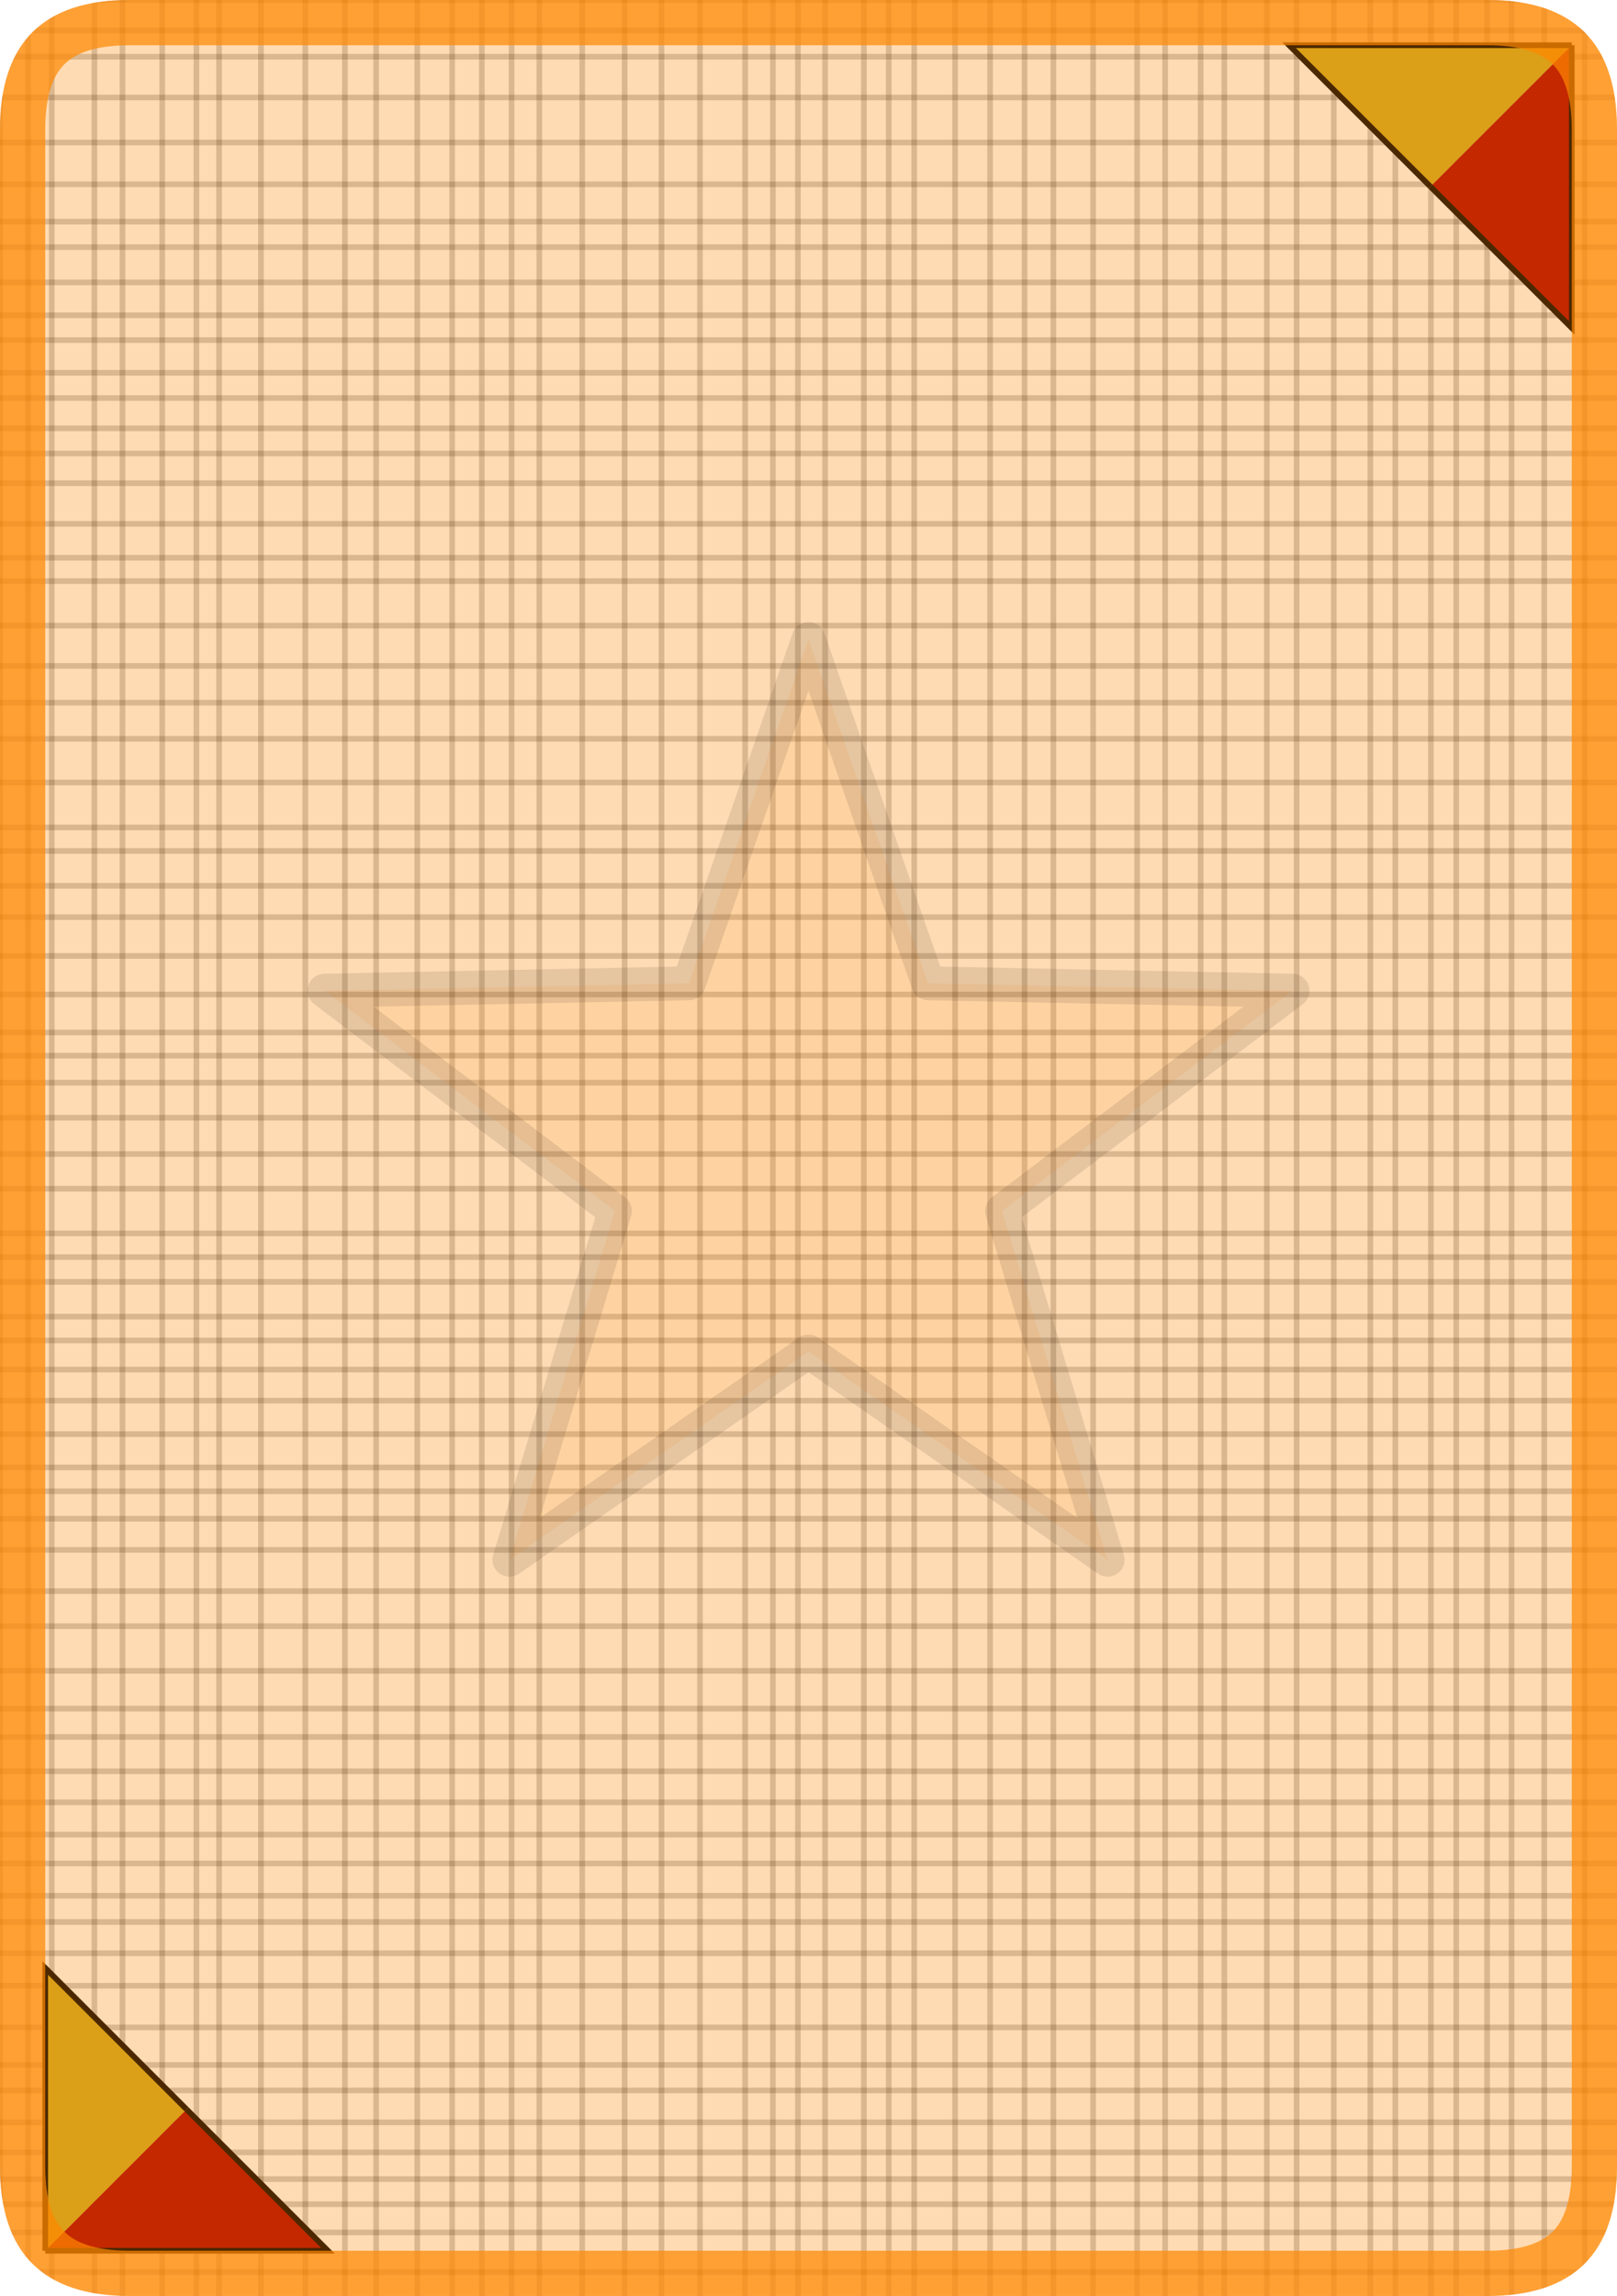 <svg version="1.1" xmlns="http://www.w3.org/2000/svg" xmlns:xlink="http://www.w3.org/1999/xlink" width="286" height="406"><defs><clipPath id="TopUOcEFLAef"><path fill="white" stroke="none" paint-order="stroke fill markers" d=" M 0 22.88 L 0 383.12 Q 0 406 22.88 406 L 263.12 406 Q 286 406 286 383.12 L 286 22.88 Q 286 0 263.12 0 L 22.88 0 Q 0 0 0 22.88 Z"/></clipPath></defs><g clip-path="url(#TopUOcEFLAef)"><path fill="none" stroke="black" paint-order="fill stroke markers" d=" M 0 0 L 0 406" stroke-miterlimit="10" stroke-opacity="0.2" stroke-dasharray=""/><path fill="none" stroke="black" paint-order="fill stroke markers" d=" M 4.978 0 L 4.978 406" stroke-miterlimit="10" stroke-opacity="0.2" stroke-dasharray=""/><path fill="none" stroke="black" paint-order="fill stroke markers" d=" M 9.154 0 L 9.154 406" stroke-miterlimit="10" stroke-opacity="0.2" stroke-dasharray=""/><path fill="none" stroke="black" paint-order="fill stroke markers" d=" M 16.699 0 L 16.699 406" stroke-miterlimit="10" stroke-opacity="0.2" stroke-dasharray=""/><path fill="none" stroke="black" paint-order="fill stroke markers" d=" M 21.664 0 L 21.664 406" stroke-miterlimit="10" stroke-opacity="0.2" stroke-dasharray=""/><path fill="none" stroke="black" paint-order="fill stroke markers" d=" M 28.692 0 L 28.692 406" stroke-miterlimit="10" stroke-opacity="0.2" stroke-dasharray=""/><path fill="none" stroke="black" paint-order="fill stroke markers" d=" M 34.74 0 L 34.74 406" stroke-miterlimit="10" stroke-opacity="0.2" stroke-dasharray=""/><path fill="none" stroke="black" paint-order="fill stroke markers" d=" M 38.748 0 L 38.748 406" stroke-miterlimit="10" stroke-opacity="0.2" stroke-dasharray=""/><path fill="none" stroke="black" paint-order="fill stroke markers" d=" M 46.154 0 L 46.154 406" stroke-miterlimit="10" stroke-opacity="0.2" stroke-dasharray=""/><path fill="none" stroke="black" paint-order="fill stroke markers" d=" M 54.003 0 L 54.003 406" stroke-miterlimit="10" stroke-opacity="0.2" stroke-dasharray=""/><path fill="none" stroke="black" paint-order="fill stroke markers" d=" M 61.001 0 L 61.001 406" stroke-miterlimit="10" stroke-opacity="0.2" stroke-dasharray=""/><path fill="none" stroke="black" paint-order="fill stroke markers" d=" M 66.534 0 L 66.534 406" stroke-miterlimit="10" stroke-opacity="0.2" stroke-dasharray=""/><path fill="none" stroke="black" paint-order="fill stroke markers" d=" M 73.801 0 L 73.801 406" stroke-miterlimit="10" stroke-opacity="0.2" stroke-dasharray=""/><path fill="none" stroke="black" paint-order="fill stroke markers" d=" M 79.973 0 L 79.973 406" stroke-miterlimit="10" stroke-opacity="0.2" stroke-dasharray=""/><path fill="none" stroke="black" paint-order="fill stroke markers" d=" M 85.217 0 L 85.217 406" stroke-miterlimit="10" stroke-opacity="0.2" stroke-dasharray=""/><path fill="none" stroke="black" paint-order="fill stroke markers" d=" M 90.481 0 L 90.481 406" stroke-miterlimit="10" stroke-opacity="0.2" stroke-dasharray=""/><path fill="none" stroke="black" paint-order="fill stroke markers" d=" M 95.39 0 L 95.39 406" stroke-miterlimit="10" stroke-opacity="0.2" stroke-dasharray=""/><path fill="none" stroke="black" paint-order="fill stroke markers" d=" M 102.977 0 L 102.977 406" stroke-miterlimit="10" stroke-opacity="0.2" stroke-dasharray=""/><path fill="none" stroke="black" paint-order="fill stroke markers" d=" M 110.483 0 L 110.483 406" stroke-miterlimit="10" stroke-opacity="0.2" stroke-dasharray=""/><path fill="none" stroke="black" paint-order="fill stroke markers" d=" M 117.003 0 L 117.003 406" stroke-miterlimit="10" stroke-opacity="0.2" stroke-dasharray=""/><path fill="none" stroke="black" paint-order="fill stroke markers" d=" M 123.804 0 L 123.804 406" stroke-miterlimit="10" stroke-opacity="0.2" stroke-dasharray=""/><path fill="none" stroke="black" paint-order="fill stroke markers" d=" M 131.792 0 L 131.792 406" stroke-miterlimit="10" stroke-opacity="0.2" stroke-dasharray=""/><path fill="none" stroke="black" paint-order="fill stroke markers" d=" M 136.699 0 L 136.699 406" stroke-miterlimit="10" stroke-opacity="0.2" stroke-dasharray=""/><path fill="none" stroke="black" paint-order="fill stroke markers" d=" M 141.126 0 L 141.126 406" stroke-miterlimit="10" stroke-opacity="0.2" stroke-dasharray=""/><path fill="none" stroke="black" paint-order="fill stroke markers" d=" M 145.941 0 L 145.941 406" stroke-miterlimit="10" stroke-opacity="0.2" stroke-dasharray=""/><path fill="none" stroke="black" paint-order="fill stroke markers" d=" M 152.796 0 L 152.796 406" stroke-miterlimit="10" stroke-opacity="0.2" stroke-dasharray=""/><path fill="none" stroke="black" paint-order="fill stroke markers" d=" M 157.189 0 L 157.189 406" stroke-miterlimit="10" stroke-opacity="0.2" stroke-dasharray=""/><path fill="none" stroke="black" paint-order="fill stroke markers" d=" M 161.7 0 L 161.7 406" stroke-miterlimit="10" stroke-opacity="0.2" stroke-dasharray=""/><path fill="none" stroke="black" paint-order="fill stroke markers" d=" M 168.928 0 L 168.928 406" stroke-miterlimit="10" stroke-opacity="0.2" stroke-dasharray=""/><path fill="none" stroke="black" paint-order="fill stroke markers" d=" M 175.118 0 L 175.118 406" stroke-miterlimit="10" stroke-opacity="0.2" stroke-dasharray=""/><path fill="none" stroke="black" paint-order="fill stroke markers" d=" M 181.216 0 L 181.216 406" stroke-miterlimit="10" stroke-opacity="0.2" stroke-dasharray=""/><path fill="none" stroke="black" paint-order="fill stroke markers" d=" M 186.314 0 L 186.314 406" stroke-miterlimit="10" stroke-opacity="0.2" stroke-dasharray=""/><path fill="none" stroke="black" paint-order="fill stroke markers" d=" M 193.342 0 L 193.342 406" stroke-miterlimit="10" stroke-opacity="0.2" stroke-dasharray=""/><path fill="none" stroke="black" paint-order="fill stroke markers" d=" M 201.121 0 L 201.121 406" stroke-miterlimit="10" stroke-opacity="0.2" stroke-dasharray=""/><path fill="none" stroke="black" paint-order="fill stroke markers" d=" M 206.076 0 L 206.076 406" stroke-miterlimit="10" stroke-opacity="0.2" stroke-dasharray=""/><path fill="none" stroke="black" paint-order="fill stroke markers" d=" M 212.359 0 L 212.359 406" stroke-miterlimit="10" stroke-opacity="0.2" stroke-dasharray=""/><path fill="none" stroke="black" paint-order="fill stroke markers" d=" M 216.548 0 L 216.548 406" stroke-miterlimit="10" stroke-opacity="0.2" stroke-dasharray=""/><path fill="none" stroke="black" paint-order="fill stroke markers" d=" M 224.066 0 L 224.066 406" stroke-miterlimit="10" stroke-opacity="0.2" stroke-dasharray=""/><path fill="none" stroke="black" paint-order="fill stroke markers" d=" M 229.337 0 L 229.337 406" stroke-miterlimit="10" stroke-opacity="0.2" stroke-dasharray=""/><path fill="none" stroke="black" paint-order="fill stroke markers" d=" M 235.91 0 L 235.91 406" stroke-miterlimit="10" stroke-opacity="0.2" stroke-dasharray=""/><path fill="none" stroke="black" paint-order="fill stroke markers" d=" M 242.376 0 L 242.376 406" stroke-miterlimit="10" stroke-opacity="0.2" stroke-dasharray=""/><path fill="none" stroke="black" paint-order="fill stroke markers" d=" M 246.794 0 L 246.794 406" stroke-miterlimit="10" stroke-opacity="0.2" stroke-dasharray=""/><path fill="none" stroke="black" paint-order="fill stroke markers" d=" M 253.085 0 L 253.085 406" stroke-miterlimit="10" stroke-opacity="0.2" stroke-dasharray=""/><path fill="none" stroke="black" paint-order="fill stroke markers" d=" M 257.564 0 L 257.564 406" stroke-miterlimit="10" stroke-opacity="0.2" stroke-dasharray=""/><path fill="none" stroke="black" paint-order="fill stroke markers" d=" M 263.024 0 L 263.024 406" stroke-miterlimit="10" stroke-opacity="0.2" stroke-dasharray=""/><path fill="none" stroke="black" paint-order="fill stroke markers" d=" M 267.349 0 L 267.349 406" stroke-miterlimit="10" stroke-opacity="0.2" stroke-dasharray=""/><path fill="none" stroke="black" paint-order="fill stroke markers" d=" M 273.14 0 L 273.14 406" stroke-miterlimit="10" stroke-opacity="0.2" stroke-dasharray=""/><path fill="none" stroke="black" paint-order="fill stroke markers" d=" M 280.295 0 L 280.295 406" stroke-miterlimit="10" stroke-opacity="0.2" stroke-dasharray=""/><path fill="none" stroke="black" paint-order="fill stroke markers" d=" M 0 0 L 286 0" stroke-miterlimit="10" stroke-opacity="0.2" stroke-dasharray=""/><path fill="none" stroke="black" paint-order="fill stroke markers" d=" M 0 5.377 L 286 5.377" stroke-miterlimit="10" stroke-opacity="0.2" stroke-dasharray=""/><path fill="none" stroke="black" paint-order="fill stroke markers" d=" M 0 10.033 L 286 10.033" stroke-miterlimit="10" stroke-opacity="0.2" stroke-dasharray=""/><path fill="none" stroke="black" paint-order="fill stroke markers" d=" M 0 17.24 L 286 17.24" stroke-miterlimit="10" stroke-opacity="0.2" stroke-dasharray=""/><path fill="none" stroke="black" paint-order="fill stroke markers" d=" M 0 25.201 L 286 25.201" stroke-miterlimit="10" stroke-opacity="0.2" stroke-dasharray=""/><path fill="none" stroke="black" paint-order="fill stroke markers" d=" M 0 32.59 L 286 32.59" stroke-miterlimit="10" stroke-opacity="0.2" stroke-dasharray=""/><path fill="none" stroke="black" paint-order="fill stroke markers" d=" M 0 39.19 L 286 39.19" stroke-miterlimit="10" stroke-opacity="0.2" stroke-dasharray=""/><path fill="none" stroke="black" paint-order="fill stroke markers" d=" M 0 43.705 L 286 43.705" stroke-miterlimit="10" stroke-opacity="0.2" stroke-dasharray=""/><path fill="none" stroke="black" paint-order="fill stroke markers" d=" M 0 49.937 L 286 49.937" stroke-miterlimit="10" stroke-opacity="0.2" stroke-dasharray=""/><path fill="none" stroke="black" paint-order="fill stroke markers" d=" M 0 55.755 L 286 55.755" stroke-miterlimit="10" stroke-opacity="0.2" stroke-dasharray=""/><path fill="none" stroke="black" paint-order="fill stroke markers" d=" M 0 60.137 L 286 60.137" stroke-miterlimit="10" stroke-opacity="0.2" stroke-dasharray=""/><path fill="none" stroke="black" paint-order="fill stroke markers" d=" M 0 65.922 L 286 65.922" stroke-miterlimit="10" stroke-opacity="0.2" stroke-dasharray=""/><path fill="none" stroke="black" paint-order="fill stroke markers" d=" M 0 70.383 L 286 70.383" stroke-miterlimit="10" stroke-opacity="0.2" stroke-dasharray=""/><path fill="none" stroke="black" paint-order="fill stroke markers" d=" M 0 75.741 L 286 75.741" stroke-miterlimit="10" stroke-opacity="0.2" stroke-dasharray=""/><path fill="none" stroke="black" paint-order="fill stroke markers" d=" M 0 80.2 L 286 80.2" stroke-miterlimit="10" stroke-opacity="0.2" stroke-dasharray=""/><path fill="none" stroke="black" paint-order="fill stroke markers" d=" M 0 85.441 L 286 85.441" stroke-miterlimit="10" stroke-opacity="0.2" stroke-dasharray=""/><path fill="none" stroke="black" paint-order="fill stroke markers" d=" M 0 92.636 L 286 92.636" stroke-miterlimit="10" stroke-opacity="0.2" stroke-dasharray=""/><path fill="none" stroke="black" paint-order="fill stroke markers" d=" M 0 98.634 L 286 98.634" stroke-miterlimit="10" stroke-opacity="0.2" stroke-dasharray=""/><path fill="none" stroke="black" paint-order="fill stroke markers" d=" M 0 102.755 L 286 102.755" stroke-miterlimit="10" stroke-opacity="0.2" stroke-dasharray=""/><path fill="none" stroke="black" paint-order="fill stroke markers" d=" M 0 110.626 L 286 110.626" stroke-miterlimit="10" stroke-opacity="0.2" stroke-dasharray=""/><path fill="none" stroke="black" paint-order="fill stroke markers" d=" M 0 117.753 L 286 117.753" stroke-miterlimit="10" stroke-opacity="0.2" stroke-dasharray=""/><path fill="none" stroke="black" paint-order="fill stroke markers" d=" M 0 124.257 L 286 124.257" stroke-miterlimit="10" stroke-opacity="0.2" stroke-dasharray=""/><path fill="none" stroke="black" paint-order="fill stroke markers" d=" M 0 130.644 L 286 130.644" stroke-miterlimit="10" stroke-opacity="0.2" stroke-dasharray=""/><path fill="none" stroke="black" paint-order="fill stroke markers" d=" M 0 138.367 L 286 138.367" stroke-miterlimit="10" stroke-opacity="0.2" stroke-dasharray=""/><path fill="none" stroke="black" paint-order="fill stroke markers" d=" M 0 146.323 L 286 146.323" stroke-miterlimit="10" stroke-opacity="0.2" stroke-dasharray=""/><path fill="none" stroke="black" paint-order="fill stroke markers" d=" M 0 150.476 L 286 150.476" stroke-miterlimit="10" stroke-opacity="0.2" stroke-dasharray=""/><path fill="none" stroke="black" paint-order="fill stroke markers" d=" M 0 156.642 L 286 156.642" stroke-miterlimit="10" stroke-opacity="0.2" stroke-dasharray=""/><path fill="none" stroke="black" paint-order="fill stroke markers" d=" M 0 162.179 L 286 162.179" stroke-miterlimit="10" stroke-opacity="0.2" stroke-dasharray=""/><path fill="none" stroke="black" paint-order="fill stroke markers" d=" M 0 169.039 L 286 169.039" stroke-miterlimit="10" stroke-opacity="0.2" stroke-dasharray=""/><path fill="none" stroke="black" paint-order="fill stroke markers" d=" M 0 175.86 L 286 175.86" stroke-miterlimit="10" stroke-opacity="0.2" stroke-dasharray=""/><path fill="none" stroke="black" paint-order="fill stroke markers" d=" M 0 182.581 L 286 182.581" stroke-miterlimit="10" stroke-opacity="0.2" stroke-dasharray=""/><path fill="none" stroke="black" paint-order="fill stroke markers" d=" M 0 186.671 L 286 186.671" stroke-miterlimit="10" stroke-opacity="0.2" stroke-dasharray=""/><path fill="none" stroke="black" paint-order="fill stroke markers" d=" M 0 191.455 L 286 191.455" stroke-miterlimit="10" stroke-opacity="0.2" stroke-dasharray=""/><path fill="none" stroke="black" paint-order="fill stroke markers" d=" M 0 197.649 L 286 197.649" stroke-miterlimit="10" stroke-opacity="0.2" stroke-dasharray=""/><path fill="none" stroke="black" paint-order="fill stroke markers" d=" M 0 204.07 L 286 204.07" stroke-miterlimit="10" stroke-opacity="0.2" stroke-dasharray=""/><path fill="none" stroke="black" paint-order="fill stroke markers" d=" M 0 210.205 L 286 210.205" stroke-miterlimit="10" stroke-opacity="0.2" stroke-dasharray=""/><path fill="none" stroke="black" paint-order="fill stroke markers" d=" M 0 218.106 L 286 218.106" stroke-miterlimit="10" stroke-opacity="0.2" stroke-dasharray=""/><path fill="none" stroke="black" paint-order="fill stroke markers" d=" M 0 222.299 L 286 222.299" stroke-miterlimit="10" stroke-opacity="0.2" stroke-dasharray=""/><path fill="none" stroke="black" paint-order="fill stroke markers" d=" M 0 226.672 L 286 226.672" stroke-miterlimit="10" stroke-opacity="0.2" stroke-dasharray=""/><path fill="none" stroke="black" paint-order="fill stroke markers" d=" M 0 232.823 L 286 232.823" stroke-miterlimit="10" stroke-opacity="0.2" stroke-dasharray=""/><path fill="none" stroke="black" paint-order="fill stroke markers" d=" M 0 237.036 L 286 237.036" stroke-miterlimit="10" stroke-opacity="0.2" stroke-dasharray=""/><path fill="none" stroke="black" paint-order="fill stroke markers" d=" M 0 242.179 L 286 242.179" stroke-miterlimit="10" stroke-opacity="0.2" stroke-dasharray=""/><path fill="none" stroke="black" paint-order="fill stroke markers" d=" M 0 247.68 L 286 247.68" stroke-miterlimit="10" stroke-opacity="0.2" stroke-dasharray=""/><path fill="none" stroke="black" paint-order="fill stroke markers" d=" M 0 253.602 L 286 253.602" stroke-miterlimit="10" stroke-opacity="0.2" stroke-dasharray=""/><path fill="none" stroke="black" paint-order="fill stroke markers" d=" M 0 259.486 L 286 259.486" stroke-miterlimit="10" stroke-opacity="0.2" stroke-dasharray=""/><path fill="none" stroke="black" paint-order="fill stroke markers" d=" M 0 263.703 L 286 263.703" stroke-miterlimit="10" stroke-opacity="0.2" stroke-dasharray=""/><path fill="none" stroke="black" paint-order="fill stroke markers" d=" M 0 268.564 L 286 268.564" stroke-miterlimit="10" stroke-opacity="0.2" stroke-dasharray=""/><path fill="none" stroke="black" paint-order="fill stroke markers" d=" M 0 274.065 L 286 274.065" stroke-miterlimit="10" stroke-opacity="0.2" stroke-dasharray=""/><path fill="none" stroke="black" paint-order="fill stroke markers" d=" M 0 281.362 L 286 281.362" stroke-miterlimit="10" stroke-opacity="0.2" stroke-dasharray=""/><path fill="none" stroke="black" paint-order="fill stroke markers" d=" M 0 287.56 L 286 287.56" stroke-miterlimit="10" stroke-opacity="0.2" stroke-dasharray=""/><path fill="none" stroke="black" paint-order="fill stroke markers" d=" M 0 295.464 L 286 295.464" stroke-miterlimit="10" stroke-opacity="0.2" stroke-dasharray=""/><path fill="none" stroke="black" paint-order="fill stroke markers" d=" M 0 302.137 L 286 302.137" stroke-miterlimit="10" stroke-opacity="0.2" stroke-dasharray=""/><path fill="none" stroke="black" paint-order="fill stroke markers" d=" M 0 307.155 L 286 307.155" stroke-miterlimit="10" stroke-opacity="0.2" stroke-dasharray=""/><path fill="none" stroke="black" paint-order="fill stroke markers" d=" M 0 313.213 L 286 313.213" stroke-miterlimit="10" stroke-opacity="0.2" stroke-dasharray=""/><path fill="none" stroke="black" paint-order="fill stroke markers" d=" M 0 318.706 L 286 318.706" stroke-miterlimit="10" stroke-opacity="0.2" stroke-dasharray=""/><path fill="none" stroke="black" paint-order="fill stroke markers" d=" M 0 324.409 L 286 324.409" stroke-miterlimit="10" stroke-opacity="0.2" stroke-dasharray=""/><path fill="none" stroke="black" paint-order="fill stroke markers" d=" M 0 329.519 L 286 329.519" stroke-miterlimit="10" stroke-opacity="0.2" stroke-dasharray=""/><path fill="none" stroke="black" paint-order="fill stroke markers" d=" M 0 335.224 L 286 335.224" stroke-miterlimit="10" stroke-opacity="0.2" stroke-dasharray=""/><path fill="none" stroke="black" paint-order="fill stroke markers" d=" M 0 339.867 L 286 339.867" stroke-miterlimit="10" stroke-opacity="0.2" stroke-dasharray=""/><path fill="none" stroke="black" paint-order="fill stroke markers" d=" M 0 345.397 L 286 345.397" stroke-miterlimit="10" stroke-opacity="0.2" stroke-dasharray=""/><path fill="none" stroke="black" paint-order="fill stroke markers" d=" M 0 351.145 L 286 351.145" stroke-miterlimit="10" stroke-opacity="0.2" stroke-dasharray=""/><path fill="none" stroke="black" paint-order="fill stroke markers" d=" M 0 358.512 L 286 358.512" stroke-miterlimit="10" stroke-opacity="0.2" stroke-dasharray=""/><path fill="none" stroke="black" paint-order="fill stroke markers" d=" M 0 365.149 L 286 365.149" stroke-miterlimit="10" stroke-opacity="0.2" stroke-dasharray=""/><path fill="none" stroke="black" paint-order="fill stroke markers" d=" M 0 369.656 L 286 369.656" stroke-miterlimit="10" stroke-opacity="0.2" stroke-dasharray=""/><path fill="none" stroke="black" paint-order="fill stroke markers" d=" M 0 375.297 L 286 375.297" stroke-miterlimit="10" stroke-opacity="0.2" stroke-dasharray=""/><path fill="none" stroke="black" paint-order="fill stroke markers" d=" M 0 380.615 L 286 380.615" stroke-miterlimit="10" stroke-opacity="0.2" stroke-dasharray=""/><path fill="none" stroke="black" paint-order="fill stroke markers" d=" M 0 385.329 L 286 385.329" stroke-miterlimit="10" stroke-opacity="0.2" stroke-dasharray=""/><path fill="none" stroke="black" paint-order="fill stroke markers" d=" M 0 389.771 L 286 389.771" stroke-miterlimit="10" stroke-opacity="0.2" stroke-dasharray=""/><path fill="none" stroke="black" paint-order="fill stroke markers" d=" M 0 394.769 L 286 394.769" stroke-miterlimit="10" stroke-opacity="0.2" stroke-dasharray=""/><path fill="none" stroke="black" paint-order="fill stroke markers" d=" M 0 401.783 L 286 401.783" stroke-miterlimit="10" stroke-opacity="0.2" stroke-dasharray=""/><g><path fill="#ccaa22" stroke="black" paint-order="fill stroke markers" d=" M 278 8 L 228 8 L 253 33 M 278 8" stroke-miterlimit="10" stroke-dasharray=""/><path fill="#aa0000" stroke="black" paint-order="fill stroke markers" d=" M 278 8 L 278 58 L 253 33 M 278 8" stroke-miterlimit="10" stroke-dasharray=""/><path fill="#ccaa22" stroke="black" paint-order="fill stroke markers" d=" M 8 398 L 8 348 L 33 373 M 8 398" stroke-miterlimit="10" stroke-dasharray=""/><path fill="#aa0000" stroke="black" paint-order="fill stroke markers" d=" M 8 398 L 58 398 L 33 373 M 8 398" stroke-miterlimit="10" stroke-dasharray=""/></g><g><path fill="#ff8800" stroke="#ff8800" paint-order="fill stroke markers" d=" M 0 22.88 L 0 383.12 Q 0 406 22.88 406 L 263.12 406 Q 286 406 286 383.12 L 286 22.88 Q 286 0 263.12 0 L 22.88 0 Q 0 0 0 22.88 Z" fill-opacity="0.3" stroke-miterlimit="10" stroke-width="16" stroke-opacity="0.7" stroke-dasharray=""/><g transform="translate(143,203) scale(1.2,1.2) translate(-75,-100)"><path fill="#ff8800" stroke="black" paint-order="fill stroke markers" d=" M 75 25 L 75 25 L 92.634 75.729 L 146.329 76.824 L 103.532 109.271 L 119.084 160.676 L 75 130 L 30.916 160.676 L 46.468 109.271 L 3.671 76.824 L 57.366 75.729 L 75 25 Z" fill-opacity="0.1" stroke-linejoin="round" stroke-miterlimit="10" stroke-width="5" stroke-opacity="0.1" stroke-dasharray=""/></g></g></g></svg>
